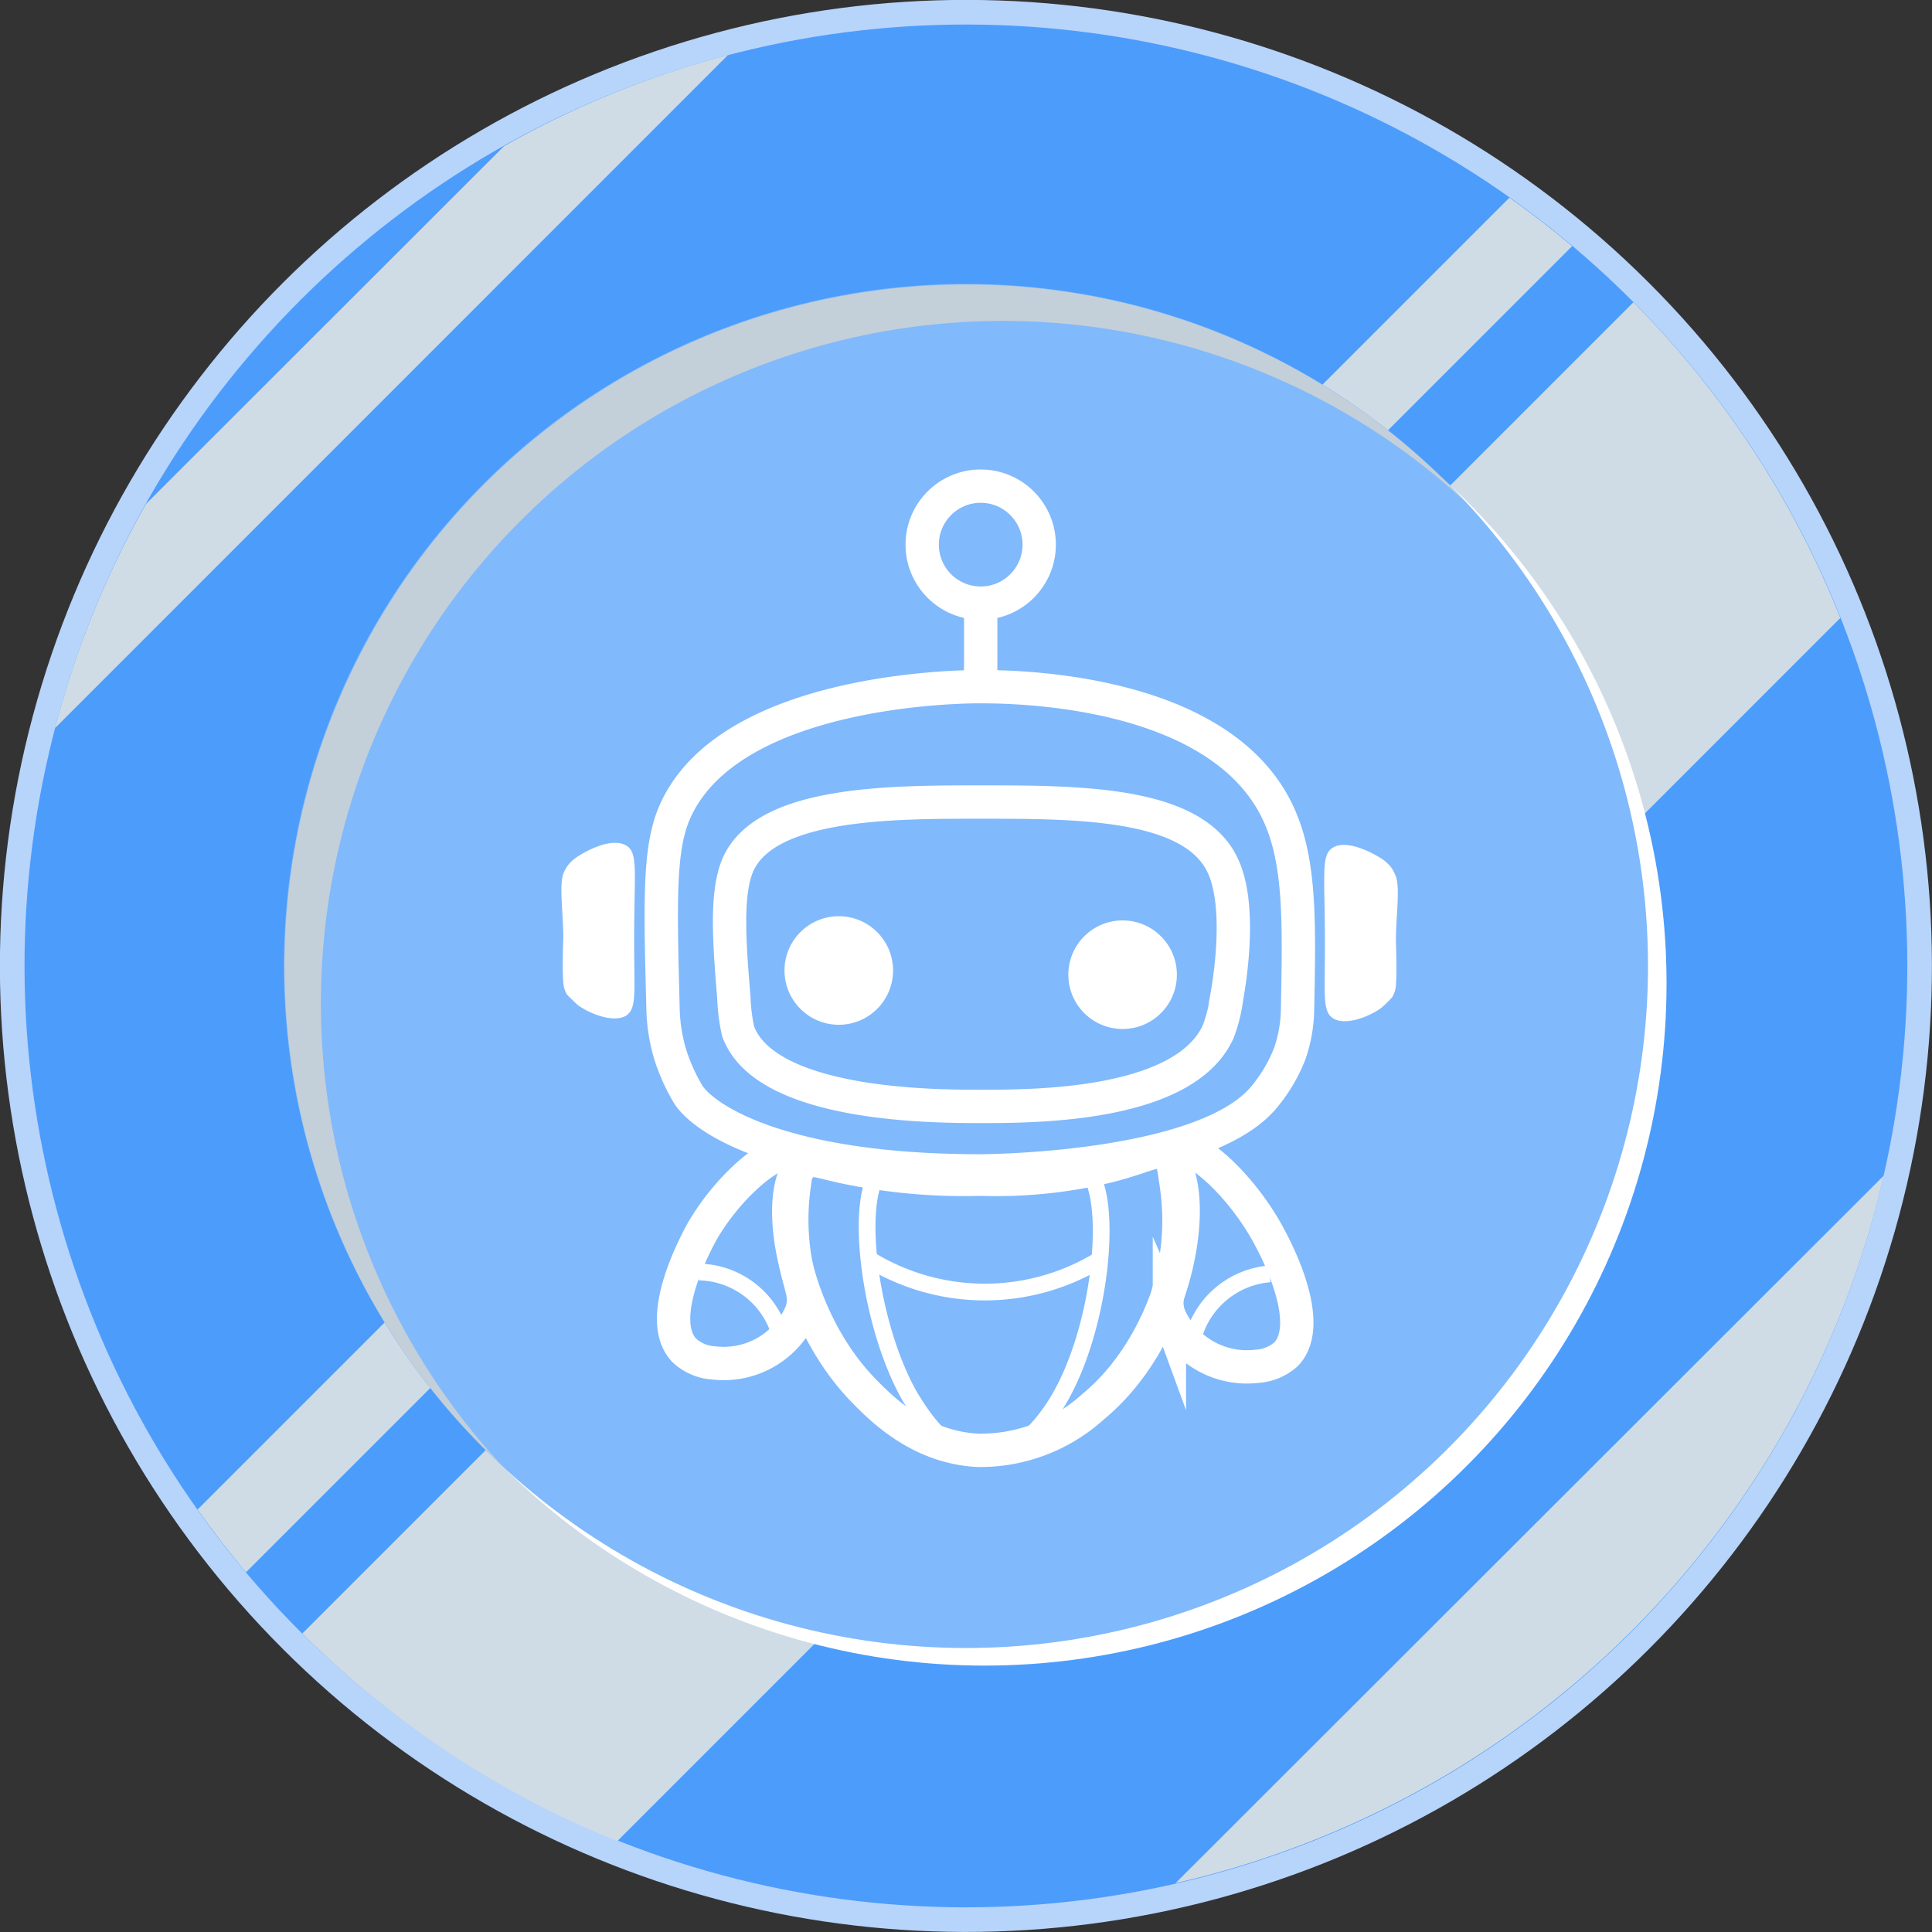 <svg xmlns="http://www.w3.org/2000/svg" viewBox="0 0 142 142"><rect x="0" y="0" width="142" height="142" fill="#333333" stroke="none"/><defs><style>.cls-1{isolation:isolate;}.cls-2{fill:#b7d4fb;}.cls-3{fill:#4c9cfb;}.cls-4{fill:#cfdce6;}.cls-4,.cls-5{mix-blend-mode:soft-light;}.cls-5,.cls-9{fill:#fff;}.cls-6{fill:#80b9fc;}.cls-7{fill:#c3cfd9;mix-blend-mode:multiply;}.cls-10,.cls-8{fill:none;stroke:#fff;stroke-miterlimit:10;}.cls-8{stroke-width:2.45px;}.cls-10{stroke-width:1.23px;}</style></defs><g class="cls-1"><g id="Слой_1" data-name="Слой 1"><circle class="cls-2" cx="75.95" cy="73.68" r="71" transform="translate(-34.81 72.6) rotate(-45)"/><circle class="cls-3" cx="75.95" cy="73.68" r="69.19" transform="translate(-34.81 72.6) rotate(-45)"/><path class="cls-4" d="M125,24.9,27.17,122.74A69.38,69.38,0,0,0,50.32,138l89.89-89.9A69.2,69.2,0,0,0,125,24.9Z" transform="translate(-4.95 -2.68)"/><path class="cls-4" d="M143.4,89.09l-52.05,52A69.26,69.26,0,0,0,143.4,89.09Z" transform="translate(-4.95 -2.68)"/><path class="cls-4" d="M42,13.42,15.69,39.71A68.51,68.51,0,0,0,9,56.19L58.45,6.73A68.67,68.67,0,0,0,42,13.42Z" transform="translate(-4.95 -2.68)"/><path class="cls-4" d="M115.89,17.21,19.47,113.63c1.13,1.58,2.31,3.12,3.56,4.61L120.5,20.77Q118.28,18.9,115.89,17.21Z" transform="translate(-4.95 -2.68)"/><circle class="cls-5" cx="72.36" cy="72.29" r="50.13"/><circle class="cls-6" cx="75.95" cy="73.68" r="50.13" transform="translate(-18.16 127.99) rotate(-76.72)"/><path class="cls-7" d="M28.54,76.41a50.12,50.12,0,0,1,84.19-36.78A50.12,50.12,0,1,0,41.9,110.46,49.91,49.91,0,0,1,28.54,76.41Z" transform="translate(-4.95 -2.68)"/><path class="cls-8" d="M77,53.15c2.41,0,17.27.1,21.75,9,1.78,3.54,1.7,8,1.57,14.64a10.46,10.46,0,0,1-.57,3.32,11.54,11.54,0,0,1-2,3.33C93.13,88.72,77,88.74,77,88.74c-14.61,0-20.37-3.82-21.49-5.66a13.87,13.87,0,0,1-1.33-3,12.82,12.82,0,0,1-.5-3.32c-.2-7.75-.31-11.63.83-14.31C58.45,53.22,75.86,53.14,77,53.15Z" transform="translate(-4.95 -2.68)"/><path class="cls-8" d="M77,61.63c7.18,0,15.56,0,17.79,4.6,1.5,3.09.49,8.83.31,9.82a10.76,10.76,0,0,1-.61,2.45C92,84,81,84,77,84c-3.28,0-15.78,0-17.8-5.52a13.38,13.38,0,0,1-.31-2.45c-.32-3.92-.63-7.69.31-9.82C61.26,61.63,70.42,61.63,77,61.63Z" transform="translate(-4.95 -2.68)"/><line class="cls-8" x1="72.08" y1="50.16" x2="72.08" y2="44.94"/><circle class="cls-8" cx="72.08" cy="40.03" r="4.3"/><path class="cls-9" d="M46.65,66.34a2.63,2.63,0,0,1,.62-.61c.37-.28,2.5-1.58,3.68-.92.93.51.61,1.89.61,7,0,3.87.21,5-.61,5.53-1.08.62-3.16-.41-3.68-.92-.36-.36-.6-.57-.66-.66a2,2,0,0,1-.26-.88c-.09-1.08,0-2.9,0-3.37,0-1.66-.31-3.71,0-4.61A2.82,2.82,0,0,1,46.65,66.34Z" transform="translate(-4.95 -2.68)"/><path class="cls-9" d="M107.24,66.49a3,3,0,0,0-.61-.61c-.38-.27-2.51-1.57-3.68-.92-.94.52-.62,1.9-.62,7.06,0,3.87-.2,5,.62,5.52,1.07.63,3.16-.4,3.68-.92a6.73,6.73,0,0,0,.65-.66,1.87,1.87,0,0,0,.27-.87c.08-1.09,0-2.9,0-3.38,0-1.66.31-3.7,0-4.6A3.06,3.06,0,0,0,107.24,66.49Z" transform="translate(-4.95 -2.68)"/><path class="cls-8" d="M76.87,109.28a12.34,12.34,0,0,0,8.4-3.19c6.87-5.65,8-17,5.26-18.58-.75-.43-1.3.18-4.3.92a34.89,34.89,0,0,1-9.2.92,42.65,42.65,0,0,1-10.13-.92c-1.74-.39-2.21-.63-2.76-.31-2.47,1.47-1.26,11.11,4.33,16.81C69.7,106.18,72.53,109.08,76.87,109.28Z" transform="translate(-4.95 -2.68)"/><circle class="cls-9" cx="61.65" cy="71.33" r="3.99"/><circle class="cls-9" cx="82.51" cy="71.64" r="3.99"/><path class="cls-8" d="M55.24,101.93c-2.23-2.36,1-8.12,1.23-8.59,2-3.55,5.6-6.54,6.75-5.83.8.5-.37,2.33,0,6.44.29,3.22,1.16,3.7.61,5.22a6.2,6.2,0,0,1-6.44,3.68A3.46,3.46,0,0,1,55.24,101.93Z" transform="translate(-4.95 -2.68)"/><path class="cls-8" d="M99.49,102.2c2.16-2.3-.85-7.88-1.23-8.59-2-3.79-5.66-7.09-6.81-6.41-.84.5.5,2.57.06,7-.32,3.17-1.17,3.69-.61,5.22a6.22,6.22,0,0,0,6.44,3.68A3.51,3.51,0,0,0,99.49,102.2Z" transform="translate(-4.95 -2.68)"/><path class="cls-10" d="M77,109.73c2.62.21,4.49-2.31,5.12-3.19,3.61-5,4.73-15.18,2.9-17.69a1.51,1.51,0,0,0-.59-.47c-.4-.26-5.28.65-7.44.66a21.83,21.83,0,0,1-4.91-.61,3.81,3.81,0,0,0-2,0h0a1.4,1.4,0,0,0-.59.46c-1.72,2.38-.59,11.39,2.39,16.53C72.57,106.5,74.32,109.51,77,109.73Z" transform="translate(-4.95 -2.68)"/><path class="cls-10" d="M56.32,96.17a6.32,6.32,0,0,1,5.82,4.16" transform="translate(-4.95 -2.68)"/><path class="cls-10" d="M92.7,100.81a6.36,6.36,0,0,1,5.57-4.5" transform="translate(-4.95 -2.68)"/><path class="cls-10" d="M68.74,95.18a16.21,16.21,0,0,0,17.18,0" transform="translate(-4.95 -2.68)"/></g></g></svg>